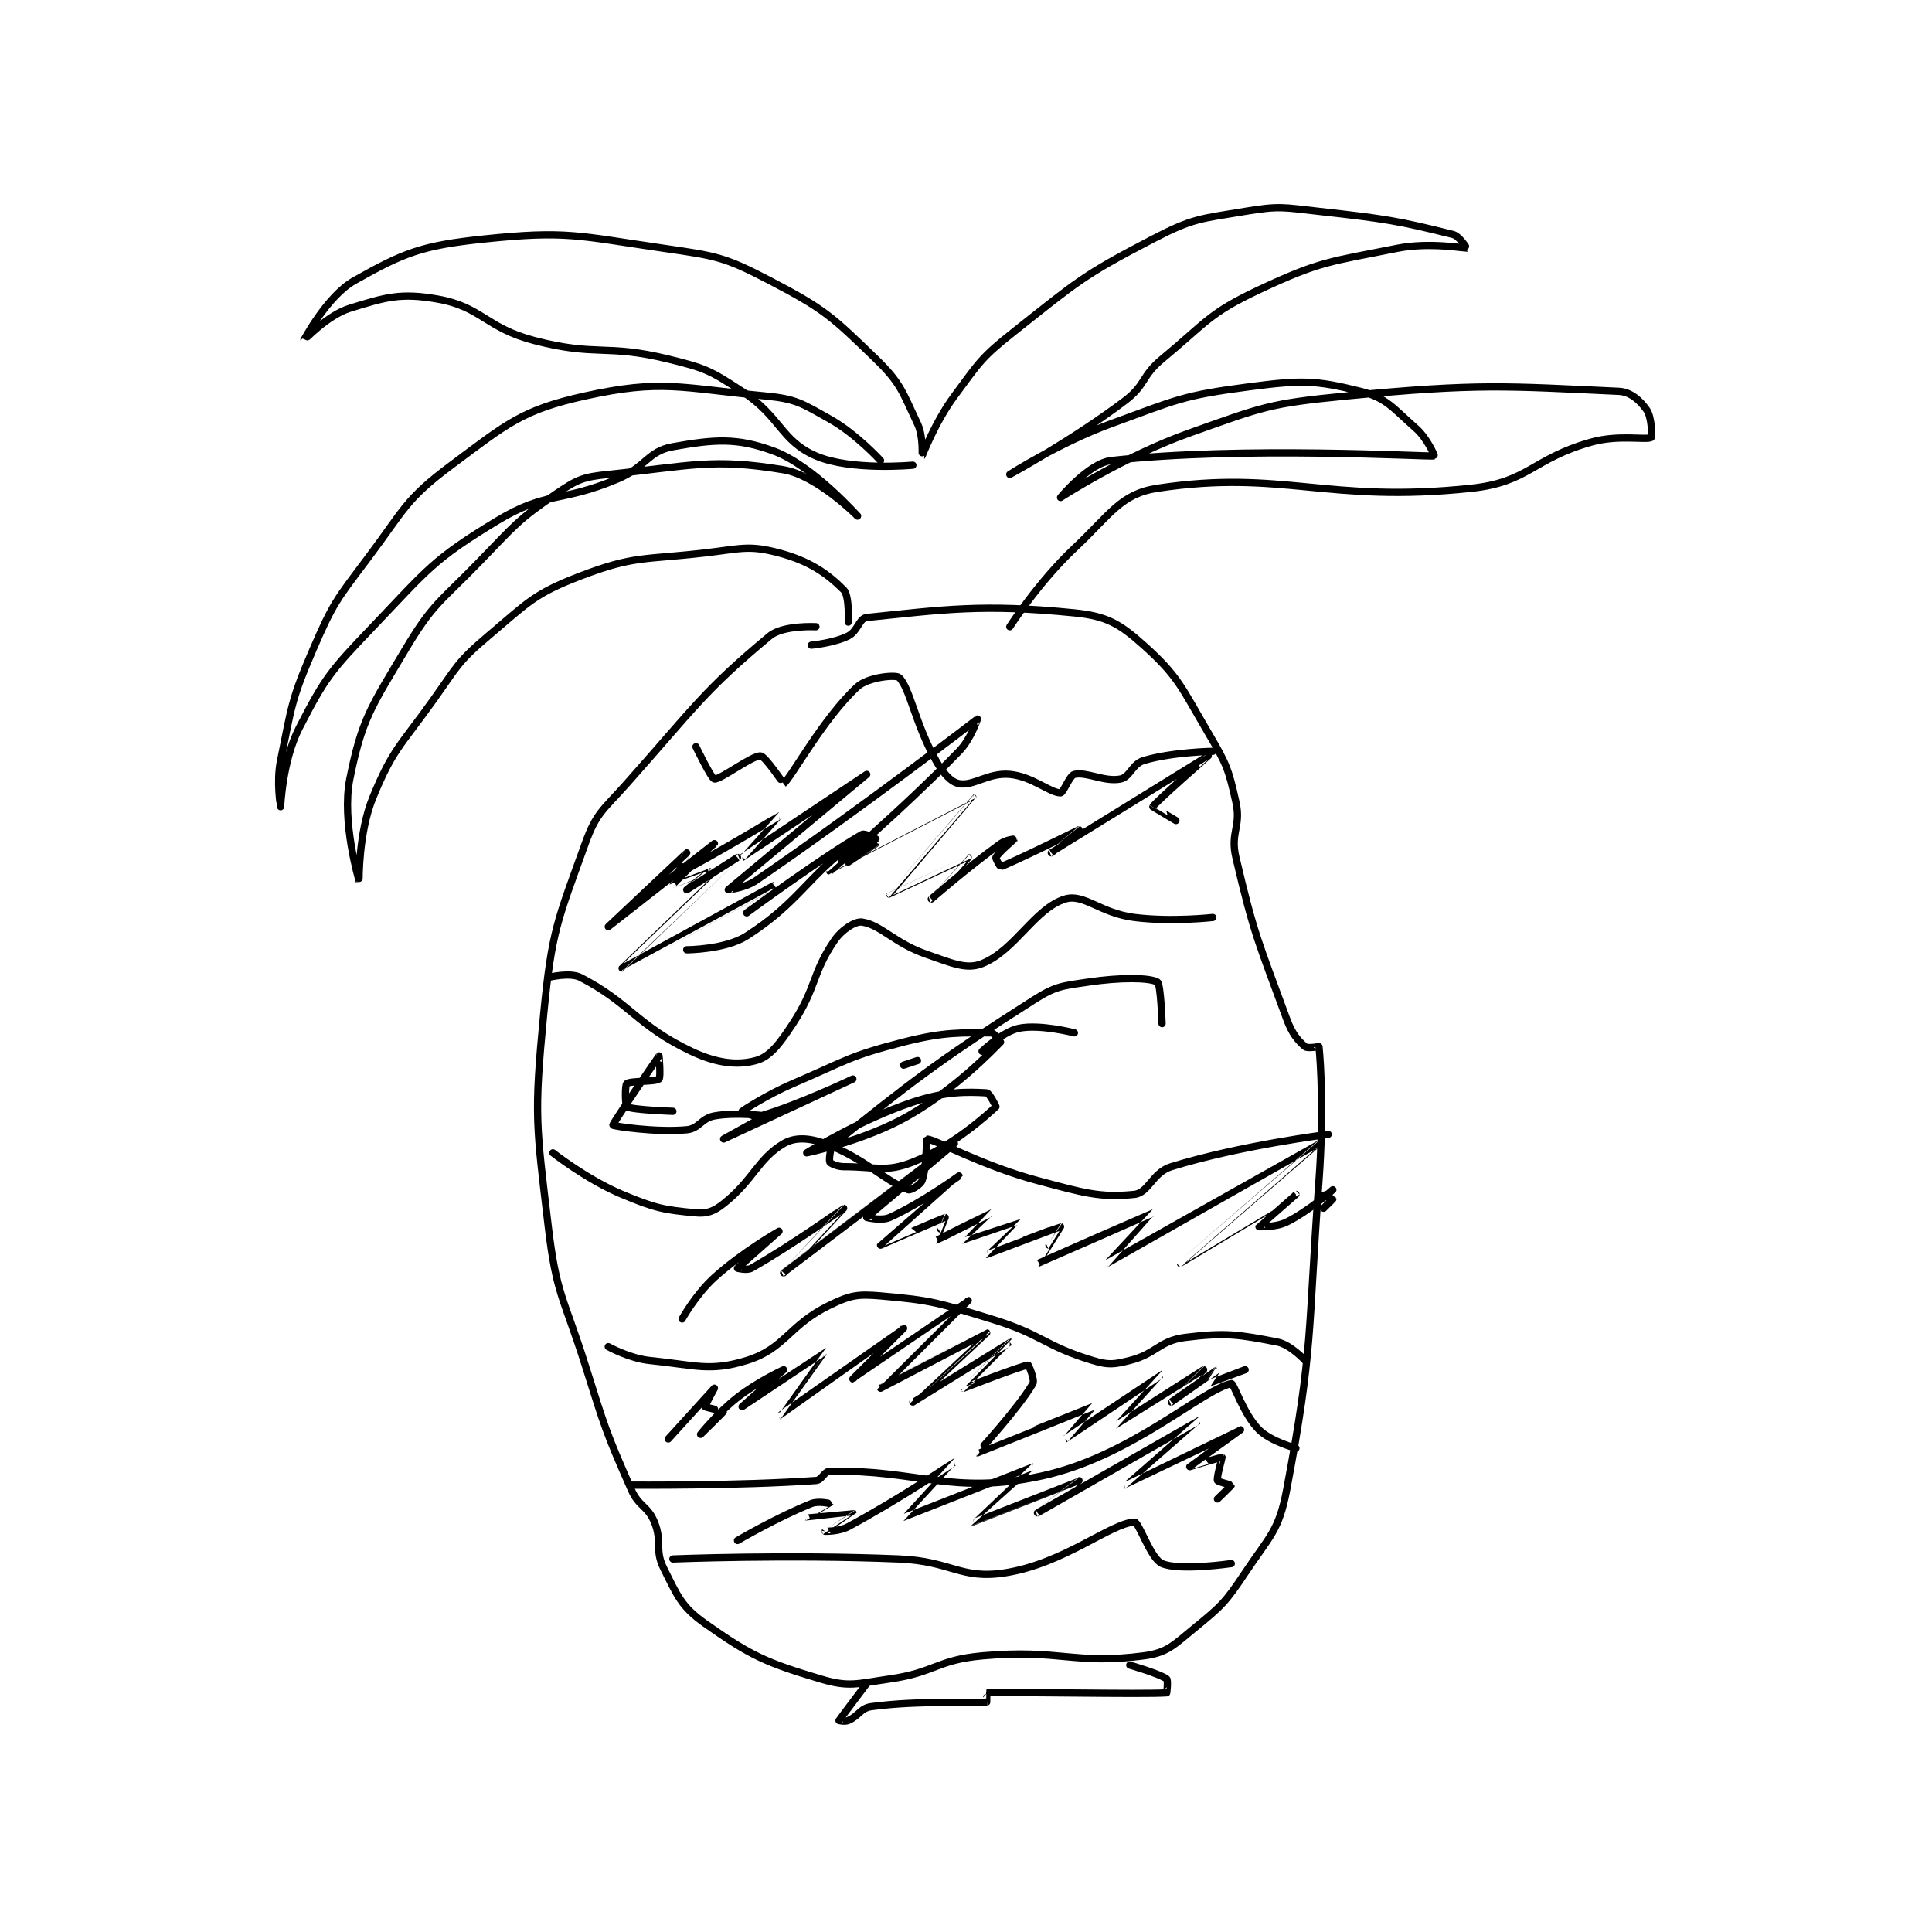 <?xml version="1.0" encoding="utf-8"?>
<!DOCTYPE svg PUBLIC "-//W3C//DTD SVG 1.1//EN" "http://www.w3.org/Graphics/SVG/1.1/DTD/svg11.dtd">
<svg viewBox="0 0 800 800" preserveAspectRatio="xMinYMin meet" xmlns="http://www.w3.org/2000/svg" version="1.1">
<g fill="none" stroke="black" stroke-linecap="round" stroke-linejoin="round" stroke-width="1.57">
<g transform="translate(116.188,87.52) scale(1.911) translate(-151,-74)">
<path id="0" d="M267 164 C267 164 259.87 163.62 257 166 C242.835 177.746 240.589 181.588 226 198 C220.856 203.787 219.418 204.282 217 211 C211.008 227.646 209.748 229.867 208 248 C205.881 269.981 206.383 271.901 209 294 C210.756 308.829 212.351 309.277 217 324 C221.311 337.651 221.401 338.31 227 351 C228.641 354.719 230.543 354.461 232 358 C233.741 362.229 232.01 364.02 234 368 C236.985 373.97 237.809 376.336 243 380 C252.944 387.019 256.141 388.442 268 392 C274.22 393.866 275.868 393.019 283 392 C292.849 390.593 293.157 387.895 303 387 C319.842 385.469 322.83 388.979 338 387 C343.107 386.334 344.488 384.692 349 381 C354.904 376.169 355.709 375.437 360 369 C365.327 361.009 367.322 359.912 369 351 C374.819 320.086 373.565 317.395 376 284 C377.046 269.655 376.371 258.587 376 255 C375.996 254.962 373.522 255.448 373 255 C371.408 253.635 370.156 252.161 369 249 C362.953 232.471 361.979 231.002 358 214 C356.729 208.57 359.181 207.316 358 202 C356.392 194.764 355.92 193.663 352 187 C346.239 177.206 345.585 174.8 338 168 C332.8 163.338 329.989 161.699 323 161 C303.012 159.001 294.558 160.31 278 162 C276.382 162.165 276.07 164.965 274 166 C270.895 167.553 266 168 266 168 "/>
<path id="1" d="M278 393 C278 393 272.088 400.824 272 401 C271.992 401.016 273.271 401.312 274 401 C276.29 400.019 276.663 398.312 279 398 C289.88 396.549 300.652 397.402 304 397 C304.032 396.996 303.987 395.001 304 395 C308.862 394.751 338.154 395.373 343 395 C343.029 394.998 343.329 392.246 343 392 C341.503 390.877 335 389 335 389 "/>
<path id="2" d="M274 163 C274 163 274.302 157.302 273 156 C269.418 152.418 265.572 149.752 259 148 C252.483 146.262 250.762 147.097 243 148 C229.62 149.556 227.664 148.533 216 153 C205.924 156.859 204.682 158.675 196 166 C189.324 171.633 189.275 172.616 184 180 C176.923 189.908 175.284 190.557 171 201 C167.871 208.626 168.001 219.001 168 219 C167.998 218.999 164.165 206.173 166 197 C168.582 184.09 170.603 181.417 178 169 C184.005 158.921 185.465 158.793 194 150 C201.786 141.978 202.328 140.885 211 135 C215.376 132.031 216.642 131.547 222 131 C239.895 129.174 244.527 127.421 260 130 C267.225 131.204 276 140 276 140 "/>
<path id="3" d="M276 140 C276 140 266.407 129.153 258 126 C249.91 122.966 244.957 123.419 236 125 C230.568 125.959 230.229 129.377 224 132 C211.587 137.227 208.743 134.514 198 141 C184.027 149.436 182.851 151.598 171 164 C161.945 173.476 160.663 174.957 155 186 C151.428 192.965 151.001 202.999 151 203 C151 203.001 150.052 197.607 151 193 C153.413 181.28 153.242 180.018 158 169 C162.434 158.733 163.168 158.11 170 149 C177.892 138.477 178.09 136.38 188 129 C200.102 119.987 203.269 117.029 217 114 C233.575 110.344 237.782 112.281 256 114 C262.76 114.638 263.972 115.624 270 119 C275.755 122.223 281 128 281 128 "/>
<path id="4" d="M288 129 C288 129 274.557 130.268 267 127 C259.378 123.704 259.397 118.511 251 113 C244.134 108.494 243.044 107.966 235 106 C221.384 102.672 219.572 105.529 206 102 C195.455 99.258 194.604 94.681 185 93 C177.066 91.612 173.863 92.56 166 95 C161.122 96.514 156 102.001 156 102 C156 101.998 161.059 92.351 167 89 C177.718 82.954 181.6 81.4 195 80 C212.961 78.124 215.327 79.289 234 82 C245.414 83.657 247.12 83.845 257 89 C268.814 95.164 270.472 96.77 280 106 C285.447 111.276 285.766 113.209 289 120 C290.322 122.777 289.987 127.01 290 127 C290.051 126.962 292.79 119.684 297 114 C302.471 106.615 302.796 105.696 310 100 C323.712 89.158 324.786 87.911 340 80 C348.707 75.472 350.21 75.632 360 74 C367.459 72.757 368.212 73.135 376 74 C390.386 75.599 393.251 76.063 405 79 C406.457 79.364 408.023 81.994 408 82 C407.849 82.038 399.911 80.618 393 82 C378.349 84.93 376.274 84.754 363 91 C352.121 96.119 351.67 97.998 342 106 C337.529 109.7 338.532 111.566 334 115 C322.646 123.602 309 131 309 131 C309 131 319.757 124.108 331 120 C345.226 114.802 346.422 113.89 361 112 C372.212 110.547 375.189 110.547 385 113 C390.664 114.416 392.025 116.647 397 121 C399.422 123.119 401.087 126.991 401 127 C399.188 127.192 359.583 124.824 331 128 C326.153 128.538 320 136 320 136 C320.001 136 333.751 127.056 348 122 C363.922 116.35 365.165 115.629 382 114 C410.609 111.231 416.574 111.873 441 113 C443.562 113.118 445.635 115.049 447 117 C448.116 118.594 448.194 122.887 448 123 C446.947 123.614 440.897 122.337 435 124 C422.205 127.609 421.503 132.67 409 134 C377.584 137.342 368.245 129.881 341 134 C333.001 135.209 330.773 139.713 323 147 C315.291 154.227 309 164 309 164 "/>
<path id="5" d="M241 190 C241 190 244.318 196.903 245 197 C246.267 197.181 253.183 191.879 255 192 C256.015 192.068 259.964 198.025 260 198 C261.549 196.894 268.558 183.846 276 177 C278.284 174.899 284.323 174.363 285 175 C287.374 177.234 288.492 185.025 293 193 C294.566 195.771 296.235 197.669 298 198 C301.159 198.592 304.342 195.577 309 196 C313.892 196.445 317.71 200 320 200 C320.625 200 321.928 196.247 323 196 C325.67 195.384 329.536 197.693 333 197 C335.05 196.59 335.549 193.735 338 193 C344.166 191.15 353 191 353 191 "/>
<path id="6" d="M209 240 C209 240 213.681 238.803 216 240 C226.687 245.516 228.335 250.475 240 256 C245.521 258.615 249.993 259.093 254 258 C257.033 257.173 259.123 254.399 262 250 C267.193 242.058 266.099 239.189 271 232 C272.643 229.59 275.522 227.778 277 228 C281.118 228.618 283.988 232.573 291 235 C296.419 236.876 299.603 238.359 303 237 C310.158 234.137 314.444 224.987 321 223 C325.064 221.768 328.625 226.078 336 227 C344.089 228.011 353 227 353 227 "/>
<path id="7" d="M210 278 C210 278 217.359 283.796 225 287 C232.195 290.017 234.104 290.373 241 291 C243.452 291.223 244.905 290.654 247 289 C253.429 283.925 254.416 279.3 260 276 C262.43 274.564 265.525 274.713 269 276 C277.38 279.104 281.94 284.072 287 286 C287.519 286.198 289.665 284.921 290 284 C291.015 281.209 290.929 275 291 275 C292.707 275 302.963 280.79 315 284 C324.939 286.651 328.543 287.771 336 287 C339.107 286.679 339.921 282.262 344 281 C358.965 276.368 378 274 378 274 "/>
<path id="8" d="M222 320 C222 320 226.629 322.563 231 323 C240.869 323.987 243.951 325.476 252 323 C260.314 320.442 261.128 315.283 270 311 C274.462 308.846 276.012 308.572 281 309 C292.253 309.964 293.515 310.505 305 314 C316.133 317.388 316.498 319.849 327 323 C330.402 324.021 331.519 323.87 335 323 C340.765 321.559 341.375 318.703 347 318 C355.856 316.893 358.591 317.383 367 319 C369.819 319.542 373 323 373 323 "/>
<path id="9" d="M236 366 C236 366 260.748 364.99 285 366 C296.446 366.477 298.33 370.517 308 369 C320.758 366.999 330.758 358.308 336 358 C337.001 357.941 339.484 365.922 342 367 C345.829 368.641 357 367 357 367 "/>
<path id="10" d="M227 350 C227 350 250.021 350.185 267 349 C268.33 348.907 268.742 347.026 270 347 C289.026 346.612 296.509 352.257 316 348 C335.315 343.782 350.612 329.359 357 328 C357.547 327.884 359.601 334.601 363 338 C365.549 340.549 371 342 371 342 "/>
<path id="11" d="M286 259 L289 258 "/>
<path id="12" d="M323 252 C323 252 315.601 250.08 311 251 C307.491 251.702 303 256 303 256 "/>
<path id="13" d="M342 250 C342 250 341.71 241.399 341 241 C339.244 240.012 332.967 239.968 326 241 C320.151 241.867 318.943 241.854 314 245 C292.681 258.567 287.12 263.178 271 276 C270.004 276.793 269.82 279.55 270 280 C270.11 280.275 271.61 281 273 281 C279.952 281 282.193 282.288 288 280 C296.573 276.623 304.054 269.824 306 268 C306.054 267.949 304.565 265.031 304 265 C299.853 264.77 295.12 264.627 288 267 C276.608 270.797 265 278 265 278 C265 278 277.505 275.426 287 270 C297.414 264.049 305.219 255.78 307 254 C307 254 305.664 252 305 252 C298.696 252 294.865 251.732 286 254 C274.049 257.057 273.651 258.007 262 263 C256.324 265.433 251.074 268.926 251 269 C250.987 269.013 253.599 270.409 255 270 C263.435 267.54 275 262 275 262 C275 262 247 275 247 275 C247 275 256.001 270.002 256 270 C255.997 269.993 249.786 269.156 245 270 C242.159 270.501 241.704 272.754 239 273 C232.141 273.623 223.071 272.19 223 272 C222.885 271.694 232.956 257.044 233 257 C233.009 256.991 233.402 261.655 233 262 C232.262 262.632 226.738 262.368 226 263 C225.598 263.345 225.667 267.8 226 268 C227.178 268.707 236 269 236 269 "/>
<path id="14" d="M239 234 C239 234 247.306 233.999 252 231 C263.259 223.807 265.499 217.786 275 211 C276.274 210.09 280.001 210.996 280 211 C279.995 211.018 274 215 274 215 C274 215 279.91 210.179 280 210 C280.006 209.989 277.591 208.662 277 209 C268.556 213.825 252.001 225.999 252 226 C252 226 258.002 219.999 258 220 C257.993 220.003 225.002 238.001 225 238 C224.999 238 249.999 214.001 250 214 C250 214 239 221 239 221 C239 221 244.001 217 244 217 C243.998 216.999 235.999 220.004 236 220 C236.002 219.99 245 211 245 211 C245 211 222 229 222 229 C222 229 238.992 213.007 239 213 C239.001 212.999 236.989 216.968 237 217 C237 217 238.662 216.73 240 216 C249.437 210.853 258.993 205.001 259 205 C259.003 205 250.999 214.001 251 214 C251.004 213.998 278 196 278 196 C278 196 248.017 220.984 248 221 C247.998 221.002 251.609 220.638 254 219 C277.351 203 301.952 184.03 302 184 C302.006 183.996 300.596 188.323 298 191 C285.318 204.079 269.999 216.997 270 217 C270 217.001 300.985 200.994 301 201 C301.006 201.002 283.002 221.978 283 222 C282.999 222.009 299.987 213.999 300 214 C300.006 214.001 292 223 292 223 C292 223 299.695 216.276 307 211 C308.149 210.17 310.001 209.998 310 210 C309.998 210.007 306.52 212.96 306 214 C305.87 214.26 306.961 216.013 307 216 C309.319 215.227 323.998 208.001 324 208 C324.001 208 318 213 318 213 C318 213 351.999 192.001 352 192 C352.001 192 340.435 202.13 340 203 C339.987 203.026 345 206 345 206 "/>
<path id="15" d="M238 314 C238 314 241.008 308.612 245 305 C251.076 299.503 259 295 259 295 C259 295 250.056 302.925 250 303 C249.991 303.012 252.039 303.543 253 303 C261.757 298.051 272.998 290 273 290 C273.001 290 260 304 260 304 C260.001 303.999 297 276 297 276 C297 276 278.112 291.872 278 292 C277.985 292.017 281.207 292.807 283 292 C289.832 288.925 298 283 298 283 C298 283.001 281.002 297.994 281 298 C280.999 298.003 294.846 292.013 295 292 C295.026 291.998 292.98 297.002 293 297 C293.099 296.99 304.996 291 305 291 C305.002 291 298.995 296.998 299 297 C299.013 297.005 310.99 292.994 311 293 C311.003 293.002 303.994 299.999 304 300 C304.015 300.002 319.923 293.986 320 294 C320.018 294.003 314.977 302.003 315 302 C315.098 301.985 339.977 291 340 291 C340.009 291 329.996 302.002 330 302 C330.015 301.994 375.998 276 376 276 C376.002 276 346 301.999 346 302 C346 302.001 370.999 287 371 287 C371 287 363.008 293.976 363 294 C362.998 294.007 366.648 294.176 369 293 C373.886 290.557 378.998 286.002 379 286 C379 286 376 286.995 376 287 C376 287.005 378.977 287.931 379 288 C379.015 288.046 377 290 377 290 "/>
<path id="16" d="M235 340 C235 340 244.998 329.002 245 329 C245 329 242.915 332.789 243 333 C243.069 333.172 247.002 333.99 247 334 C246.972 334.167 242 339 242 339 C242 339 245.701 334.344 250 331 C254.434 327.551 260 325 260 325 C260 325 251 333 251 333 C251 333 268.993 320.998 269 321 C269.003 321.001 258.995 335.002 259 335 C259.012 334.997 285.999 316 286 316 C286 316 275 327 275 327 C275.001 327 299.999 310 300 310 C300 310 280.999 328.998 281 329 C281 329 303.997 316.999 304 317 C304.001 317.001 288 332 288 332 C288.001 332 308.998 319.001 309 319 C309.001 319 298.999 328.999 299 329 C299.003 329.004 311.548 324.097 313 324 C313.074 323.995 314.478 327.174 314 328 C310.932 333.3 301.988 342.996 302 343 C302.039 343.015 326.958 333.007 327 333 C327.011 332.998 320.999 340.001 321 340 C321.004 339.998 341.997 326.001 342 326 C342.001 326 331.998 337 332 337 C332.003 337 350.998 325.001 351 325 C351.001 325 344 332 344 332 C344 332 353.994 325.003 354 325 C354.002 324.999 351.991 328 352 328 C352.036 328 360 325 360 325 "/>
<path id="17" d="M250 362 C250 362 258.575 356.97 266 354 C267.547 353.381 270.001 353.997 270 354 C269.996 354.011 264.996 356.998 265 357 C265.009 357.004 274.99 355.992 275 356 C275.003 356.002 269.001 359.996 269 360 C268.999 360.002 271.977 360.084 274 359 C285.144 353.03 296.995 345.001 297 345 C297.002 345 285.987 356.999 286 357 C286.035 357.002 313.984 345.999 314 346 C314.007 346 300.995 357.998 301 358 C301.011 358.003 323.995 349.001 324 349 C324.002 349 315 356 315 356 C315 356 349.998 336.001 350 336 C350.001 336 333.998 350 334 350 C334.004 350.001 358.999 338 359 338 C359 338 348.003 345.995 348 346 C347.999 346.002 354.824 343.912 355 344 C355.044 344.022 353.779 348.337 354 349 C354.095 349.284 357 349.962 357 350 C357 350.115 354 353 354 353 "/>
</g>
</g>
</svg>
